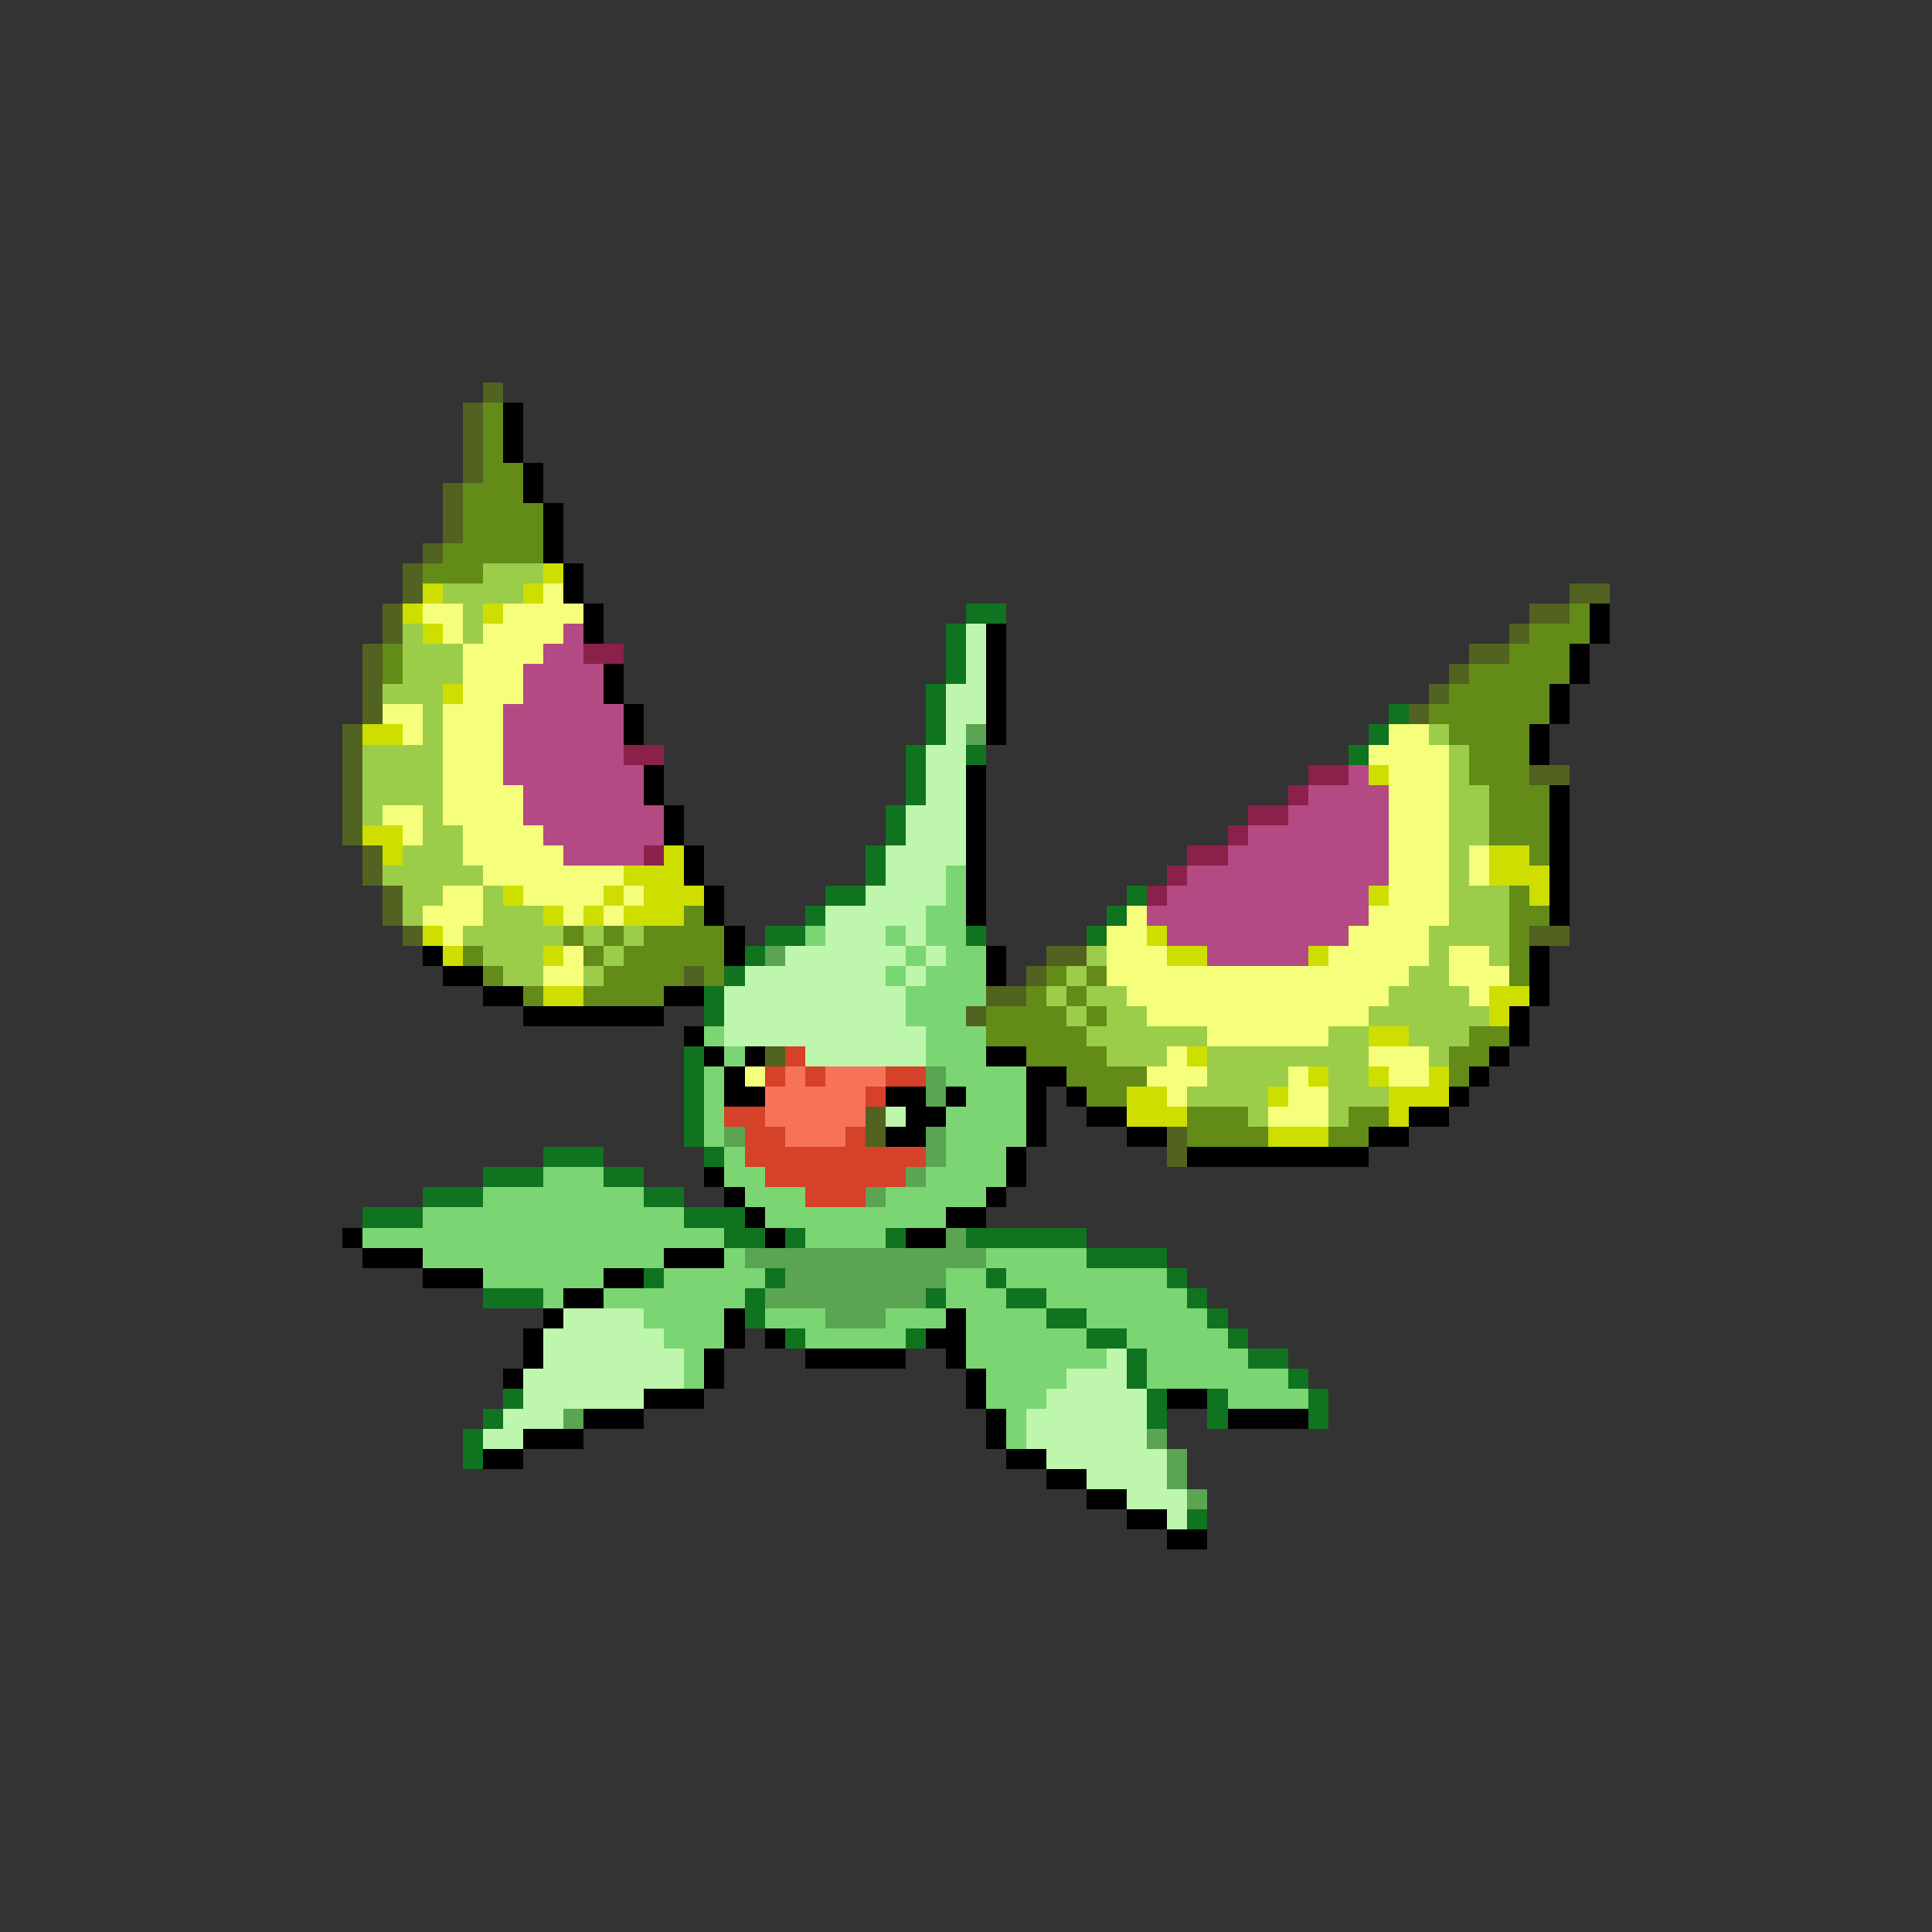 <svg xmlns="http://www.w3.org/2000/svg" viewBox="0 -0.5 96 96" shape-rendering="crispEdges">
<rect x="0" y="-0.5" width="96" height="96" fill="#333333" stroke="none"/>
<path stroke="#526220" d="M24 19h1M23 20h1M23 21h1M23 22h1M23 23h1M22 24h1M22 25h1M22 26h1M21 27h1M20 28h1M20 29h1M78 29h2M19 30h1M76 30h2M19 31h1M75 31h1M18 32h1M73 32h2M18 33h1M72 33h1M18 34h1M71 34h1M18 35h1M70 35h1M17 36h1M17 37h1M17 38h1M76 38h2M17 39h1M17 40h1M17 41h1M18 42h1M18 43h1M19 44h1M19 45h1M20 46h1M76 46h2M52 47h2M34 48h1M51 48h1M49 49h2M48 50h1M38 52h1M43 55h1M43 56h1M58 56h1M58 57h1" />
<path stroke="#628b18" d="M24 20h1M24 21h1M24 22h1M24 23h2M23 24h3M23 25h4M23 26h4M22 27h5M21 28h3M78 30h1M76 31h3M19 32h1M75 32h3M19 33h1M73 33h5M72 34h5M71 35h6M72 36h4M73 37h3M73 38h3M74 39h3M74 40h3M74 41h3M76 42h1M75 44h1M34 45h1M75 45h2M28 46h1M30 46h1M32 46h4M75 46h1M23 47h1M29 47h1M31 47h5M75 47h1M24 48h1M30 48h4M35 48h1M52 48h1M54 48h1M75 48h1M26 49h1M29 49h4M51 49h1M53 49h1M49 50h4M54 50h1M49 51h5M73 51h2M51 52h4M72 52h2M53 53h4M72 53h1M54 54h2M59 55h3M67 55h2M59 56h4M66 56h2" />
<path stroke="#000000" d="M25 20h1M25 21h1M25 22h1M26 23h1M26 24h1M27 25h1M27 26h1M27 27h1M28 28h1M28 29h1M29 30h1M79 30h1M29 31h1M49 31h1M79 31h1M49 32h1M78 32h1M30 33h1M49 33h1M78 33h1M30 34h1M49 34h1M77 34h1M31 35h1M49 35h1M77 35h1M31 36h1M49 36h1M76 36h1M76 37h1M32 38h1M48 38h1M32 39h1M48 39h1M77 39h1M33 40h1M48 40h1M77 40h1M33 41h1M48 41h1M77 41h1M34 42h1M48 42h1M77 42h1M34 43h1M48 43h1M77 43h1M35 44h1M48 44h1M77 44h1M35 45h1M48 45h1M77 45h1M36 46h1M21 47h1M36 47h1M49 47h1M76 47h1M22 48h2M49 48h1M76 48h1M24 49h2M33 49h2M76 49h1M26 50h7M75 50h1M34 51h1M75 51h1M35 52h1M37 52h1M49 52h2M74 52h1M36 53h1M51 53h2M73 53h1M36 54h2M44 54h2M47 54h1M51 54h1M53 54h1M72 54h1M45 55h2M51 55h1M54 55h2M70 55h2M44 56h2M51 56h1M56 56h2M68 56h2M50 57h1M59 57h9M35 58h1M50 58h1M36 59h1M49 59h1M37 60h1M47 60h2M17 61h1M38 61h1M45 61h2M18 62h3M33 62h3M21 63h3M30 63h2M28 64h2M27 65h1M36 65h1M47 65h1M26 66h1M36 66h1M38 66h1M46 66h2M26 67h1M35 67h1M40 67h5M47 67h1M25 68h1M35 68h1M48 68h1M32 69h3M48 69h1M58 69h2M29 70h3M49 70h1M61 70h4M26 71h3M49 71h1M24 72h2M50 72h2M52 73h2M54 74h2M56 75h2M58 76h2" />
<path stroke="#9ccd4a" d="M24 28h3M22 29h4M23 30h1M20 31h1M23 31h1M20 32h3M20 33h3M19 34h3M21 35h1M21 36h1M71 36h1M18 37h4M72 37h1M18 38h4M72 38h1M18 39h4M72 39h2M18 40h1M21 40h1M72 40h2M21 41h2M72 41h2M20 42h3M72 42h1M19 43h5M72 43h1M20 44h2M24 44h1M72 44h3M20 45h1M24 45h3M72 45h3M23 46h5M29 46h1M31 46h1M71 46h4M24 47h3M30 47h1M54 47h1M71 47h1M74 47h1M25 48h2M29 48h1M53 48h1M70 48h2M52 49h1M54 49h2M69 49h4M53 50h1M55 50h2M68 50h6M54 51h6M66 51h2M70 51h3M55 52h3M60 52h8M71 52h1M60 53h4M66 53h2M59 54h4M66 54h3M62 55h1M66 55h1" />
<path stroke="#cdde00" d="M27 28h1M21 29h1M26 29h1M20 30h1M24 30h1M21 31h1M22 34h1M18 36h2M68 38h1M18 41h2M19 42h1M33 42h1M74 42h2M31 43h3M74 43h3M25 44h1M30 44h1M32 44h3M68 44h1M76 44h1M27 45h1M29 45h1M31 45h3M21 46h1M57 46h1M22 47h1M27 47h1M58 47h2M65 47h1M27 49h2M74 49h2M74 50h1M68 51h2M59 52h1M65 53h1M68 53h1M71 53h1M56 54h2M63 54h1M69 54h3M56 55h3M69 55h1M63 56h3" />
<path stroke="#f6ff7b" d="M27 29h1M21 30h2M25 30h4M22 31h1M24 31h4M23 32h4M23 33h3M23 34h3M19 35h2M22 35h3M20 36h1M22 36h3M69 36h2M22 37h3M68 37h4M22 38h3M69 38h3M22 39h4M69 39h3M19 40h2M22 40h4M69 40h3M20 41h1M23 41h4M69 41h3M23 42h5M69 42h3M73 42h1M24 43h7M69 43h3M73 43h1M22 44h2M26 44h4M31 44h1M69 44h3M21 45h3M28 45h1M30 45h1M56 45h1M68 45h4M22 46h1M55 46h2M67 46h4M28 47h1M55 47h3M66 47h5M72 47h2M27 48h2M55 48h15M72 48h3M56 49h13M73 49h1M57 50h11M60 51h6M58 52h1M68 52h3M37 53h1M57 53h3M64 53h1M69 53h2M58 54h1M64 54h2M63 55h3" />
<path stroke="#107320" d="M48 30h2M47 31h1M47 32h1M47 33h1M46 34h1M46 35h1M69 35h1M46 36h1M68 36h1M45 37h1M48 37h1M67 37h1M45 38h1M45 39h1M44 40h1M44 41h1M43 42h1M43 43h1M41 44h2M56 44h1M40 45h1M55 45h1M38 46h2M48 46h1M54 46h1M37 47h1M36 48h1M35 49h1M35 50h1M34 52h1M34 53h1M34 54h1M34 55h1M34 56h1M27 57h3M35 57h1M24 58h3M30 58h2M21 59h3M32 59h2M18 60h3M34 60h3M36 61h2M39 61h1M44 61h1M48 61h6M54 62h4M32 63h1M38 63h1M49 63h1M58 63h1M24 64h3M37 64h1M46 64h1M50 64h2M59 64h1M37 65h1M52 65h2M60 65h1M39 66h1M45 66h1M54 66h2M61 66h1M56 67h1M62 67h2M56 68h1M64 68h1M25 69h1M57 69h1M60 69h1M65 69h1M24 70h1M57 70h1M60 70h1M65 70h1M23 71h1M23 72h1M59 75h1" />
<path stroke="#b44a83" d="M28 31h1M27 32h2M26 33h4M26 34h4M25 35h6M25 36h6M25 37h6M25 38h7M67 38h1M26 39h6M65 39h4M26 40h7M64 40h5M27 41h6M62 41h7M28 42h4M61 42h8M59 43h10M58 44h10M57 45h11M58 46h9M60 47h5" />
<path stroke="#bdf6ac" d="M48 31h1M48 32h1M48 33h1M47 34h2M47 35h2M47 36h1M46 37h2M46 38h2M46 39h2M45 40h3M45 41h3M44 42h4M44 43h3M43 44h4M41 45h5M41 46h3M45 46h1M39 47h6M46 47h1M37 48h7M45 48h1M36 49h9M36 50h9M36 51h10M40 52h6M44 55h1M28 65h4M27 66h6M27 67h7M55 67h1M26 68h8M53 68h3M26 69h6M52 69h5M25 70h3M51 70h6M24 71h2M51 71h6M52 72h6M54 73h4M56 74h3M58 75h1" />
<path stroke="#8b204a" d="M29 32h2M31 37h2M65 38h2M64 39h1M62 40h2M61 41h1M32 42h1M59 42h2M58 43h1M57 44h1" />
<path stroke="#5aa452" d="M48 36h1M38 47h1M46 53h1M46 54h1M36 56h1M46 56h1M46 57h1M45 58h1M43 59h1M47 61h1M37 62h12M39 63h8M38 64h8M41 65h3M28 70h1M57 71h1M58 72h1M58 73h1M59 74h1" />
<path stroke="#7bd573" d="M47 43h1M47 44h1M46 45h2M40 46h1M44 46h1M46 46h2M45 47h1M47 47h2M44 48h1M46 48h3M45 49h4M45 50h3M35 51h1M46 51h3M36 52h1M46 52h3M35 53h1M47 53h4M35 54h1M48 54h3M35 55h1M47 55h4M35 56h1M47 56h4M36 57h1M47 57h3M27 58h3M36 58h2M46 58h4M24 59h8M37 59h3M44 59h5M21 60h13M38 60h9M18 61h18M40 61h4M21 62h12M36 62h1M49 62h5M24 63h6M33 63h5M47 63h2M50 63h8M27 64h1M30 64h7M47 64h3M52 64h7M32 65h4M38 65h3M44 65h3M48 65h4M54 65h6M33 66h3M40 66h5M48 66h6M56 66h5M34 67h1M48 67h7M57 67h5M34 68h1M49 68h4M57 68h7M49 69h3M61 69h4M50 70h1M50 71h1" />
<path stroke="#d54129" d="M39 52h1M38 53h1M40 53h1M44 53h2M43 54h1M36 55h2M37 56h2M42 56h1M37 57h9M38 58h7M40 59h3" />
<path stroke="#f6735a" d="M39 53h1M41 53h3M38 54h5M38 55h5M39 56h3" />
</svg>